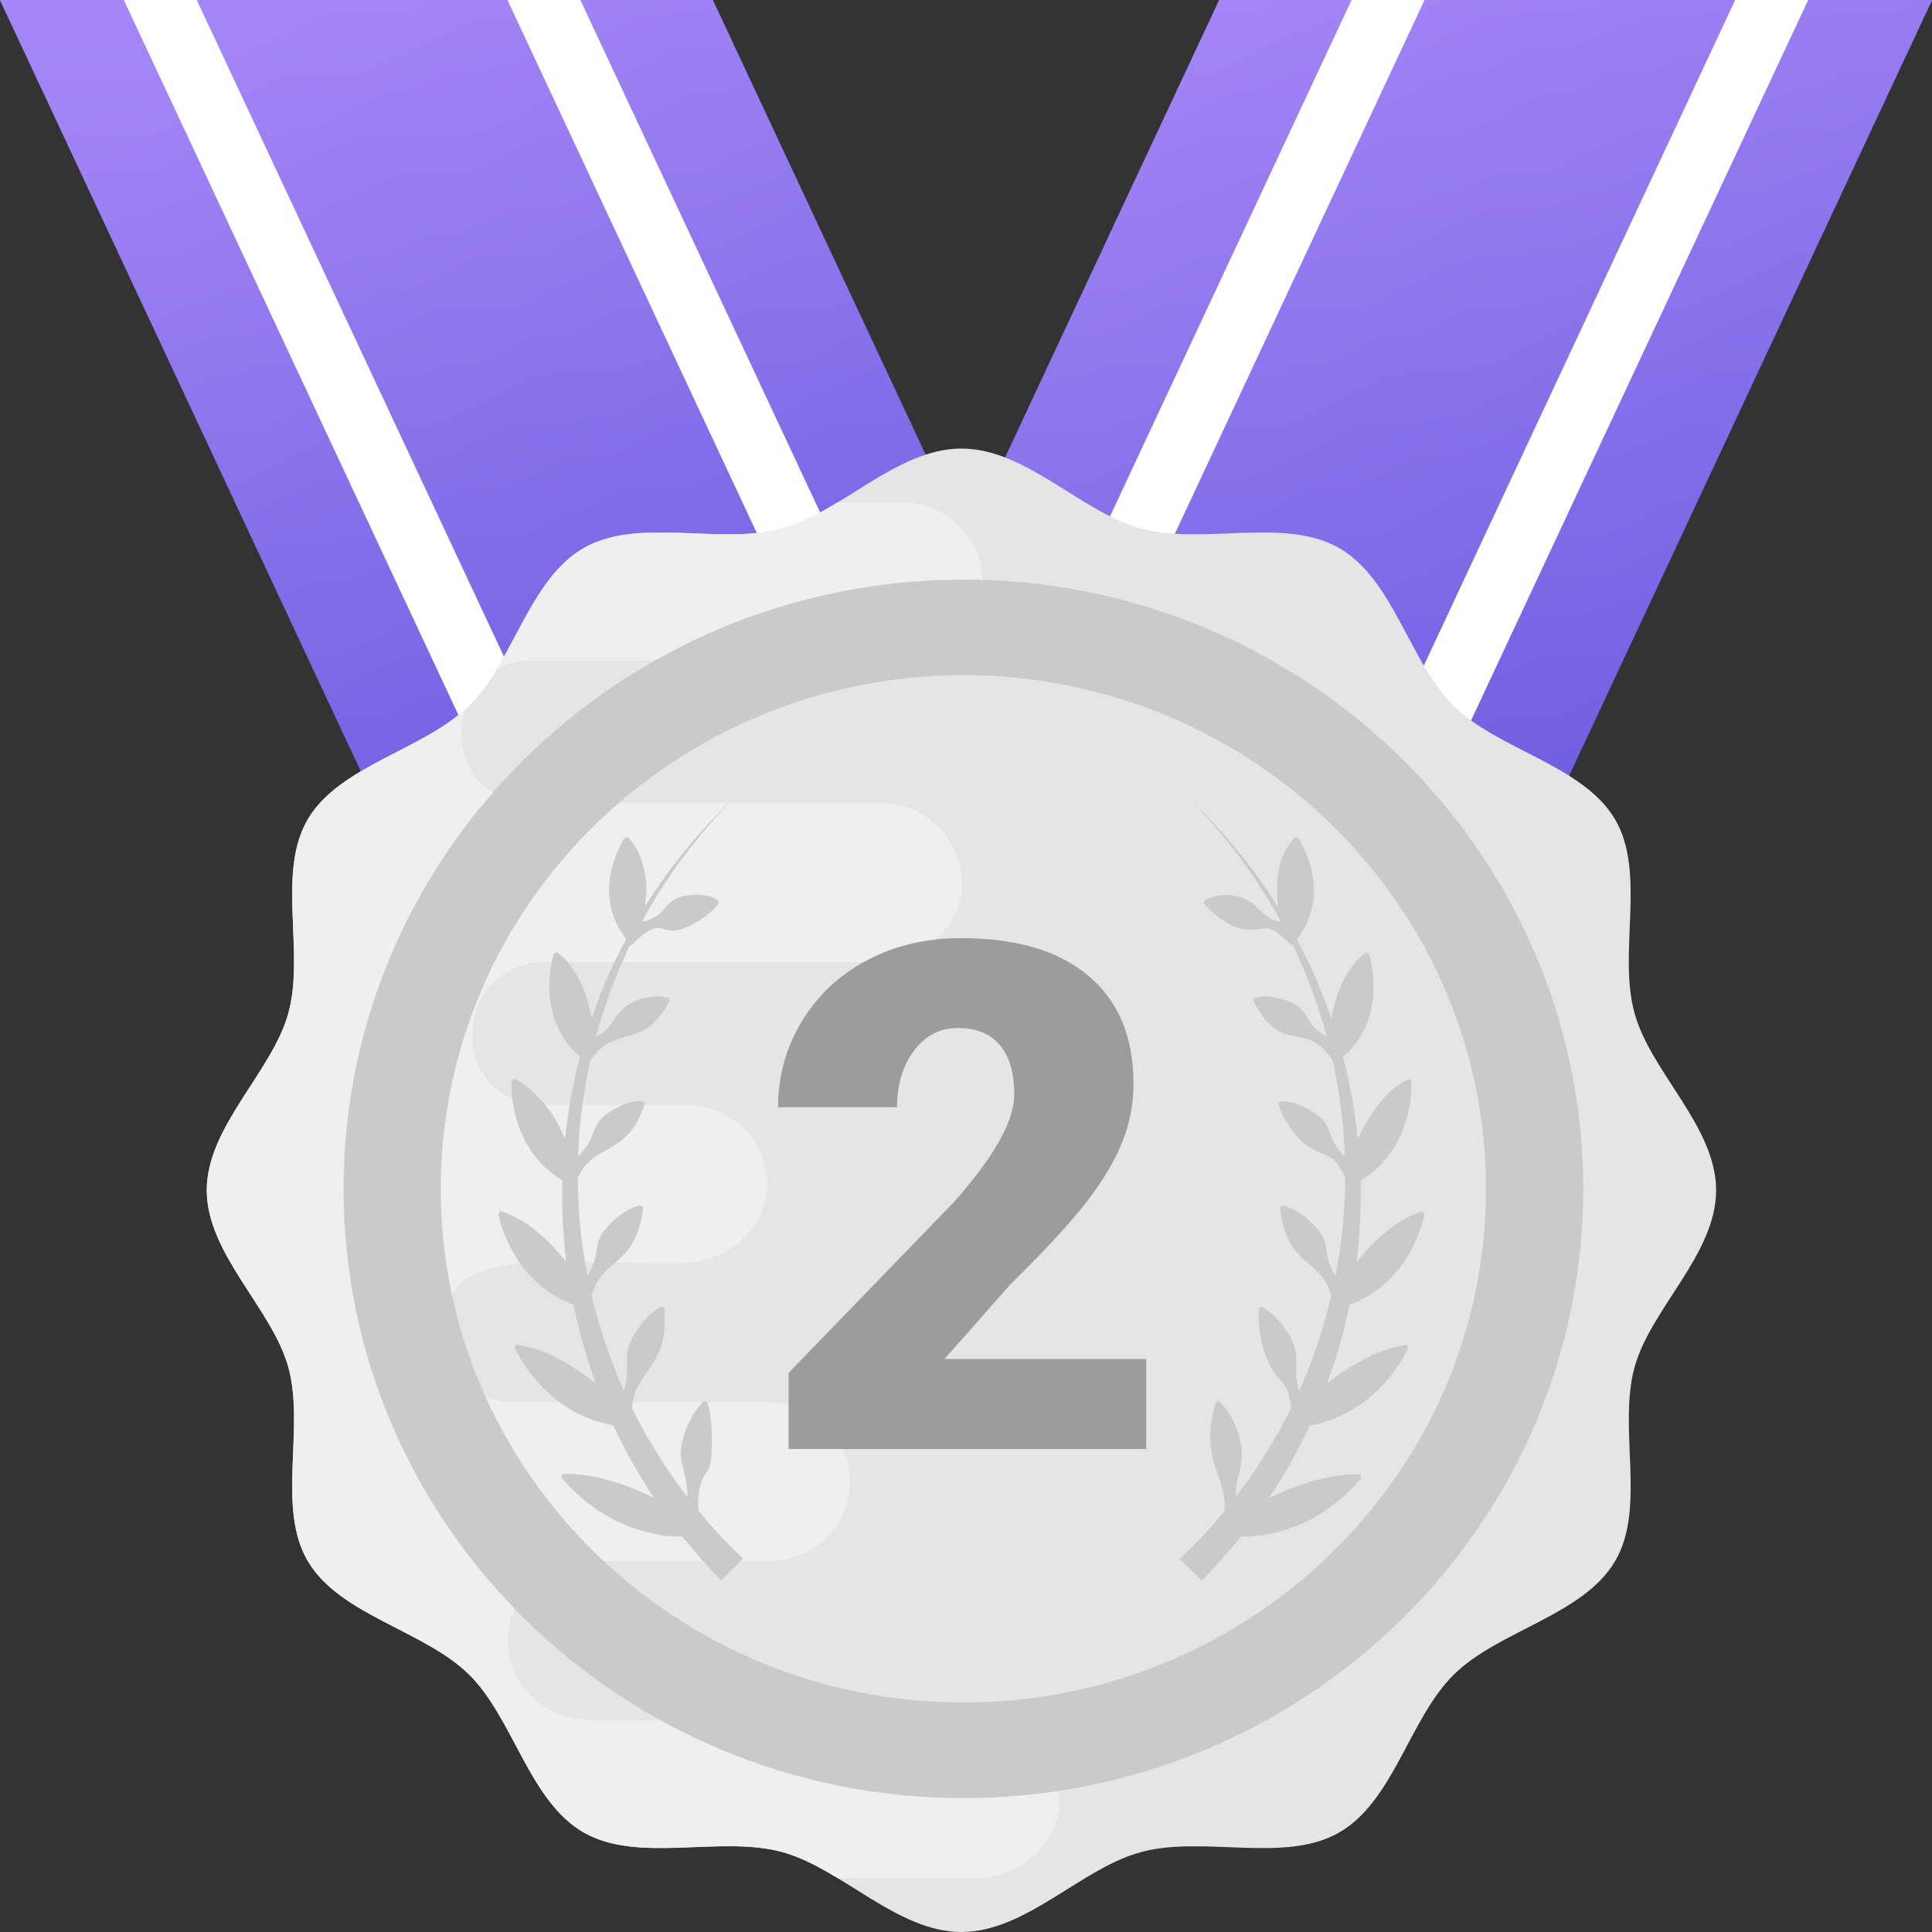 <svg width="23" height="23" viewBox="0 0 23 23" fill="none" xmlns="http://www.w3.org/2000/svg">
<rect x="0" y="0" width="23" height="23" fill="#333333" stroke="none"/>
<path d="M12.883 9.398L5.879 12.563L0 0H8.485L12.883 9.398Z" fill="#7165E3"/>
<path d="M12.883 9.398L5.879 12.563L0 0H8.485L12.883 9.398Z" fill="url(#paint0_linear)"/>
<path d="M12.883 9.398L5.879 12.563L0 0H8.485L12.883 9.398Z" fill="url(#paint1_linear)" fill-opacity="0.5"/>
<path d="M1.474 0L6.752 11.279L7.342 10.686L2.342 0H1.474Z" fill="white"/>
<path d="M6.041 0L11.318 11.279L11.909 10.686L6.909 0H6.041Z" fill="white"/>
<path d="M10.117 9.398L17.121 12.563L23 0H14.515L10.117 9.398Z" fill="#7165E3"/>
<path d="M10.117 9.398L17.121 12.563L23 0H14.515L10.117 9.398Z" fill="url(#paint2_linear)"/>
<path d="M10.117 9.398L17.121 12.563L23 0H14.515L10.117 9.398Z" fill="url(#paint3_linear)" fill-opacity="0.5"/>
<path d="M21.526 0L16.248 11.279L15.658 10.686L20.657 0H21.526Z" fill="white"/>
<path d="M16.959 0L11.682 11.279L11.091 10.686L16.09 0H16.959Z" fill="white"/>
<path d="M20.43 14.17C20.43 14.931 19.649 15.58 19.458 16.28C19.26 17.006 19.601 17.951 19.227 18.586C18.847 19.23 17.841 19.411 17.309 19.934C16.778 20.456 16.593 21.445 15.938 21.818C15.292 22.186 14.331 21.851 13.593 22.046C12.879 22.232 12.219 23 11.446 23C10.672 23 10.012 22.232 9.299 22.045C8.561 21.851 7.599 22.186 6.953 21.818C6.298 21.445 6.114 20.456 5.582 19.933C5.05 19.411 4.044 19.229 3.664 18.585C3.291 17.95 3.631 17.006 3.433 16.28C3.242 15.58 2.461 14.93 2.461 14.17C2.461 13.41 3.242 12.761 3.433 12.06C3.631 11.335 3.29 10.389 3.664 9.754C4.044 9.11 5.05 8.93 5.582 8.407C6.113 7.884 6.298 6.895 6.953 6.522C7.599 6.155 8.56 6.489 9.298 6.295C10.011 6.107 10.672 5.34 11.445 5.34C12.219 5.34 12.879 6.107 13.592 6.295C14.33 6.489 15.292 6.154 15.938 6.522C16.593 6.895 16.777 7.884 17.309 8.407C17.841 8.929 18.847 9.11 19.227 9.754C19.6 10.389 19.26 11.334 19.458 12.059C19.649 12.761 20.43 13.41 20.43 14.17Z" fill="#E5E5E5"/>
<path d="M8.171 13.154H6.431C5.986 13.154 5.622 12.796 5.622 12.359L5.628 12.305V12.293C5.622 11.832 6.004 11.455 6.473 11.455H10.432C10.956 11.455 11.419 11.073 11.451 10.557C11.476 10.018 11.038 9.563 10.488 9.563H6.295C5.832 9.563 5.486 9.18 5.493 8.725C5.493 8.72 5.493 8.72 5.493 8.713C5.493 8.707 5.493 8.707 5.493 8.701C5.492 8.61 5.514 8.524 5.54 8.441C4.999 8.935 4.035 9.124 3.665 9.753C3.291 10.389 3.631 11.333 3.434 12.059C3.243 12.76 2.462 13.409 2.462 14.169C2.462 14.93 3.243 15.579 3.434 16.279C3.631 17.005 3.29 17.95 3.665 18.584C4.044 19.228 5.051 19.409 5.582 19.932C6.114 20.455 6.298 21.444 6.953 21.817C7.6 22.184 8.561 21.85 9.299 22.044C9.528 22.104 9.752 22.226 9.976 22.361H11.601C12.12 22.361 12.583 21.978 12.614 21.469C12.638 20.922 12.2 20.474 11.65 20.474L7.009 20.473C6.461 20.473 6.02 20.022 6.05 19.478C6.077 18.968 6.543 18.584 7.063 18.584H9.182C9.7 18.57 10.118 18.153 10.118 17.641C10.118 17.119 9.685 16.694 9.155 16.694H6.106C5.661 16.694 5.297 16.336 5.304 15.9V15.833C5.231 14.828 6.437 15.038 8.115 15.038C8.64 15.038 9.103 14.656 9.134 14.146C9.158 13.603 8.72 13.154 8.171 13.154Z" fill="#F0EFEF"/>
<path d="M5.904 7.981C6.021 7.913 6.148 7.864 6.296 7.864H10.684C11.202 7.864 11.665 7.482 11.696 6.972C11.721 6.426 11.283 5.978 10.733 5.978H9.975C9.751 6.113 9.527 6.235 9.298 6.295C8.56 6.489 7.599 6.154 6.953 6.522C6.449 6.808 6.223 7.457 5.904 7.981Z" fill="#F0EFEF"/>
<path d="M11.469 6.9C7.4 6.9 4.09 10.153 4.09 14.153C4.09 18.152 7.4 21.406 11.469 21.406C15.538 21.406 18.848 18.153 18.848 14.153C18.848 10.153 15.537 6.9 11.469 6.9ZM11.469 20.268C8.039 20.268 5.247 17.525 5.247 14.153C5.247 10.781 8.039 8.038 11.469 8.038C14.899 8.038 17.691 10.781 17.691 14.153C17.691 17.525 14.899 20.268 11.469 20.268Z" fill="#CACACA"/>
<path d="M8.316 17.806C8.372 17.366 8.482 17.726 8.474 17.087C8.47 16.96 8.462 16.834 8.421 16.693C8.408 16.689 8.396 16.684 8.384 16.679C8.285 16.769 8.225 16.875 8.179 16.987C8.02 17.395 8.16 17.394 8.183 17.767C8.184 17.785 8.18 17.801 8.181 17.818C7.925 17.485 7.705 17.132 7.525 16.765C7.556 16.295 7.969 16.298 7.908 15.574C7.897 15.567 7.886 15.56 7.875 15.553C7.761 15.612 7.683 15.695 7.615 15.787C7.359 16.149 7.53 16.178 7.429 16.56C7.265 16.193 7.136 15.813 7.045 15.425C7.156 14.979 7.581 15.077 7.656 14.374C7.647 14.365 7.638 14.356 7.629 14.347C7.509 14.375 7.419 14.434 7.336 14.502C6.99 14.803 7.19 14.872 6.994 15.189C6.919 14.806 6.881 14.416 6.878 14.025C7.066 13.593 7.48 13.775 7.675 13.139C7.668 13.129 7.661 13.118 7.654 13.106C7.537 13.104 7.441 13.138 7.352 13.183C6.961 13.39 7.161 13.502 6.883 13.763C6.896 13.381 6.944 13 7.027 12.624C7.322 12.184 7.656 12.514 7.971 11.918C7.967 11.905 7.962 11.893 7.958 11.88C7.777 11.829 7.537 11.892 7.411 12.013C7.336 12.087 7.278 12.201 7.202 12.268C7.169 12.299 7.134 12.319 7.096 12.339C7.197 11.965 7.333 11.598 7.504 11.243C7.508 11.247 7.511 11.251 7.515 11.256C7.963 10.804 7.801 11.276 8.316 10.964C8.397 10.914 8.476 10.855 8.554 10.758C8.553 10.744 8.552 10.731 8.551 10.717C8.46 10.663 8.372 10.652 8.284 10.651C7.855 10.663 7.995 10.9 7.654 10.97C7.656 10.961 7.656 10.954 7.657 10.945C7.935 10.438 8.288 9.96 8.717 9.523C8.31 9.909 7.964 10.335 7.68 10.789C7.688 10.665 7.704 10.611 7.689 10.461C7.659 10.282 7.61 10.108 7.474 9.963C7.46 9.968 7.445 9.973 7.431 9.978C7.204 10.369 7.169 10.809 7.454 11.178C7.291 11.483 7.153 11.8 7.043 12.123C6.99 11.821 6.875 11.521 6.63 11.335C6.617 11.343 6.604 11.351 6.591 11.36C6.471 11.803 6.553 12.278 6.905 12.58C6.821 12.9 6.761 13.226 6.728 13.556C6.682 13.459 6.637 13.363 6.582 13.277C6.459 13.104 6.322 12.943 6.121 12.84C6.11 12.851 6.1 12.861 6.089 12.871C6.081 13.349 6.284 13.808 6.695 14.051C6.686 14.376 6.702 14.701 6.742 15.025C6.538 14.768 6.282 14.52 5.956 14.417C5.948 14.43 5.94 14.442 5.932 14.455C6.044 14.936 6.349 15.353 6.826 15.533C6.892 15.849 6.981 16.162 7.093 16.469C6.688 16.151 6.386 16.039 6.144 16.007C6.139 16.022 6.134 16.036 6.129 16.05C6.285 16.36 6.489 16.567 6.704 16.725C6.859 16.831 7.063 16.924 7.3 16.968C7.438 17.263 7.599 17.55 7.784 17.828C7.281 17.591 6.941 17.538 6.693 17.549C6.691 17.564 6.69 17.58 6.688 17.595C6.979 17.938 7.377 18.194 7.863 18.274C7.95 18.293 8.035 18.29 8.122 18.291C8.265 18.47 8.419 18.644 8.584 18.813C8.671 18.727 8.758 18.642 8.846 18.555C8.656 18.375 8.48 18.186 8.318 17.989C8.309 17.927 8.307 17.864 8.316 17.806Z" fill="#CACACA"/>
<path d="M15.798 16.472C15.911 16.165 16 15.852 16.065 15.536C16.543 15.355 16.848 14.938 16.959 14.458C16.951 14.445 16.943 14.433 16.935 14.42C16.609 14.522 16.353 14.771 16.149 15.028C16.189 14.704 16.205 14.378 16.197 14.054C16.608 13.811 16.811 13.352 16.803 12.874C16.792 12.864 16.782 12.853 16.771 12.843C16.483 12.991 16.3 13.268 16.164 13.559C16.131 13.229 16.072 12.903 15.987 12.582C16.338 12.289 16.421 11.806 16.301 11.363C16.288 11.355 16.276 11.346 16.262 11.338C16.017 11.524 15.903 11.824 15.849 12.126C15.738 11.803 15.601 11.486 15.438 11.181C15.446 11.171 15.454 11.161 15.462 11.151C15.517 11.079 15.561 11.002 15.585 10.914C15.615 10.829 15.638 10.741 15.644 10.645C15.643 10.447 15.606 10.23 15.462 9.982C15.447 9.977 15.432 9.971 15.418 9.966C15.195 10.205 15.193 10.489 15.212 10.793C14.927 10.339 14.581 9.913 14.175 9.527C14.605 9.963 14.957 10.443 15.235 10.949C15.236 10.957 15.237 10.965 15.238 10.973C15.048 10.934 15.021 10.825 14.868 10.725C14.726 10.634 14.493 10.629 14.342 10.72C14.341 10.734 14.34 10.747 14.339 10.761C14.444 10.892 14.661 11.051 14.825 11.065C15.117 11.085 15.074 10.952 15.377 11.258C15.381 11.254 15.384 11.249 15.388 11.245C15.559 11.601 15.695 11.968 15.796 12.341C15.474 12.176 15.658 11.997 15.228 11.884C15.136 11.862 15.041 11.851 14.934 11.882C14.93 11.895 14.926 11.908 14.922 11.92C15.273 12.587 15.519 12.113 15.866 12.626C15.949 13.002 15.997 13.384 16.01 13.765C15.737 13.51 15.94 13.397 15.541 13.185C15.451 13.14 15.356 13.106 15.239 13.109C15.232 13.119 15.225 13.13 15.218 13.142C15.283 13.356 15.459 13.58 15.585 13.657C15.824 13.801 15.876 13.708 16.015 14.027C16.012 14.418 15.973 14.808 15.899 15.192C15.703 14.874 15.903 14.805 15.557 14.504C15.474 14.435 15.383 14.377 15.264 14.349C15.255 14.358 15.246 14.367 15.237 14.377C15.313 15.083 15.739 14.985 15.848 15.427C15.758 15.815 15.629 16.195 15.465 16.562C15.366 16.187 15.536 16.152 15.279 15.79C15.21 15.698 15.132 15.615 15.018 15.555C15.008 15.562 14.997 15.569 14.986 15.576C14.966 15.812 15.042 16.129 15.127 16.273C15.264 16.497 15.349 16.475 15.368 16.767C15.187 17.134 14.968 17.487 14.712 17.82C14.714 17.557 14.767 17.586 14.782 17.355C14.796 17.132 14.684 16.838 14.509 16.681C14.496 16.686 14.484 16.69 14.472 16.695C14.264 17.402 14.628 17.599 14.575 17.993C14.412 18.19 14.235 18.379 14.046 18.56C14.133 18.645 14.22 18.731 14.308 18.817C14.473 18.649 14.627 18.475 14.771 18.295C15.356 18.291 15.846 18.021 16.204 17.599C16.202 17.584 16.201 17.569 16.199 17.553C15.951 17.543 15.611 17.596 15.108 17.832C15.293 17.555 15.454 17.267 15.591 16.972C16.113 16.876 16.526 16.525 16.763 16.055C16.758 16.04 16.752 16.026 16.747 16.012C16.506 16.042 16.203 16.154 15.798 16.472Z" fill="#CACACA"/>
<path d="M13.645 17.25H9.388V16.344L11.349 14.318C11.832 13.777 12.074 13.347 12.074 13.029C12.074 12.771 12.017 12.575 11.902 12.44C11.788 12.306 11.621 12.238 11.404 12.238C11.188 12.238 11.014 12.329 10.88 12.51C10.746 12.689 10.679 12.912 10.679 13.181H9.263C9.263 12.813 9.356 12.475 9.543 12.164C9.731 11.851 9.99 11.607 10.323 11.431C10.655 11.256 11.027 11.168 11.437 11.168C12.096 11.168 12.603 11.317 12.958 11.617C13.315 11.916 13.494 12.345 13.494 12.905C13.494 13.142 13.45 13.372 13.36 13.597C13.271 13.82 13.131 14.054 12.941 14.301C12.754 14.546 12.451 14.874 12.032 15.286L11.244 16.179H13.645V17.25Z" fill="#9C9C9C"/>
<defs>
<linearGradient id="paint0_linear" x1="6.441" y1="0" x2="6.441" y2="12.563" gradientUnits="userSpaceOnUse">
<stop stop-color="#9274F4"/>
<stop offset="1" stop-color="#5E50E0"/>
</linearGradient>
<linearGradient id="paint1_linear" x1="15.123" y1="10.558" x2="8.897" y2="-2.281" gradientUnits="userSpaceOnUse">
<stop stop-color="#5E52D2"/>
<stop offset="1" stop-color="#B697F9"/>
</linearGradient>
<linearGradient id="paint2_linear" x1="16.559" y1="0" x2="16.559" y2="12.563" gradientUnits="userSpaceOnUse">
<stop stop-color="#9274F4"/>
<stop offset="1" stop-color="#5E50E0"/>
</linearGradient>
<linearGradient id="paint3_linear" x1="25.241" y1="10.558" x2="19.014" y2="-2.281" gradientUnits="userSpaceOnUse">
<stop stop-color="#5E52D2"/>
<stop offset="1" stop-color="#B697F9"/>
</linearGradient>
</defs>
</svg>
